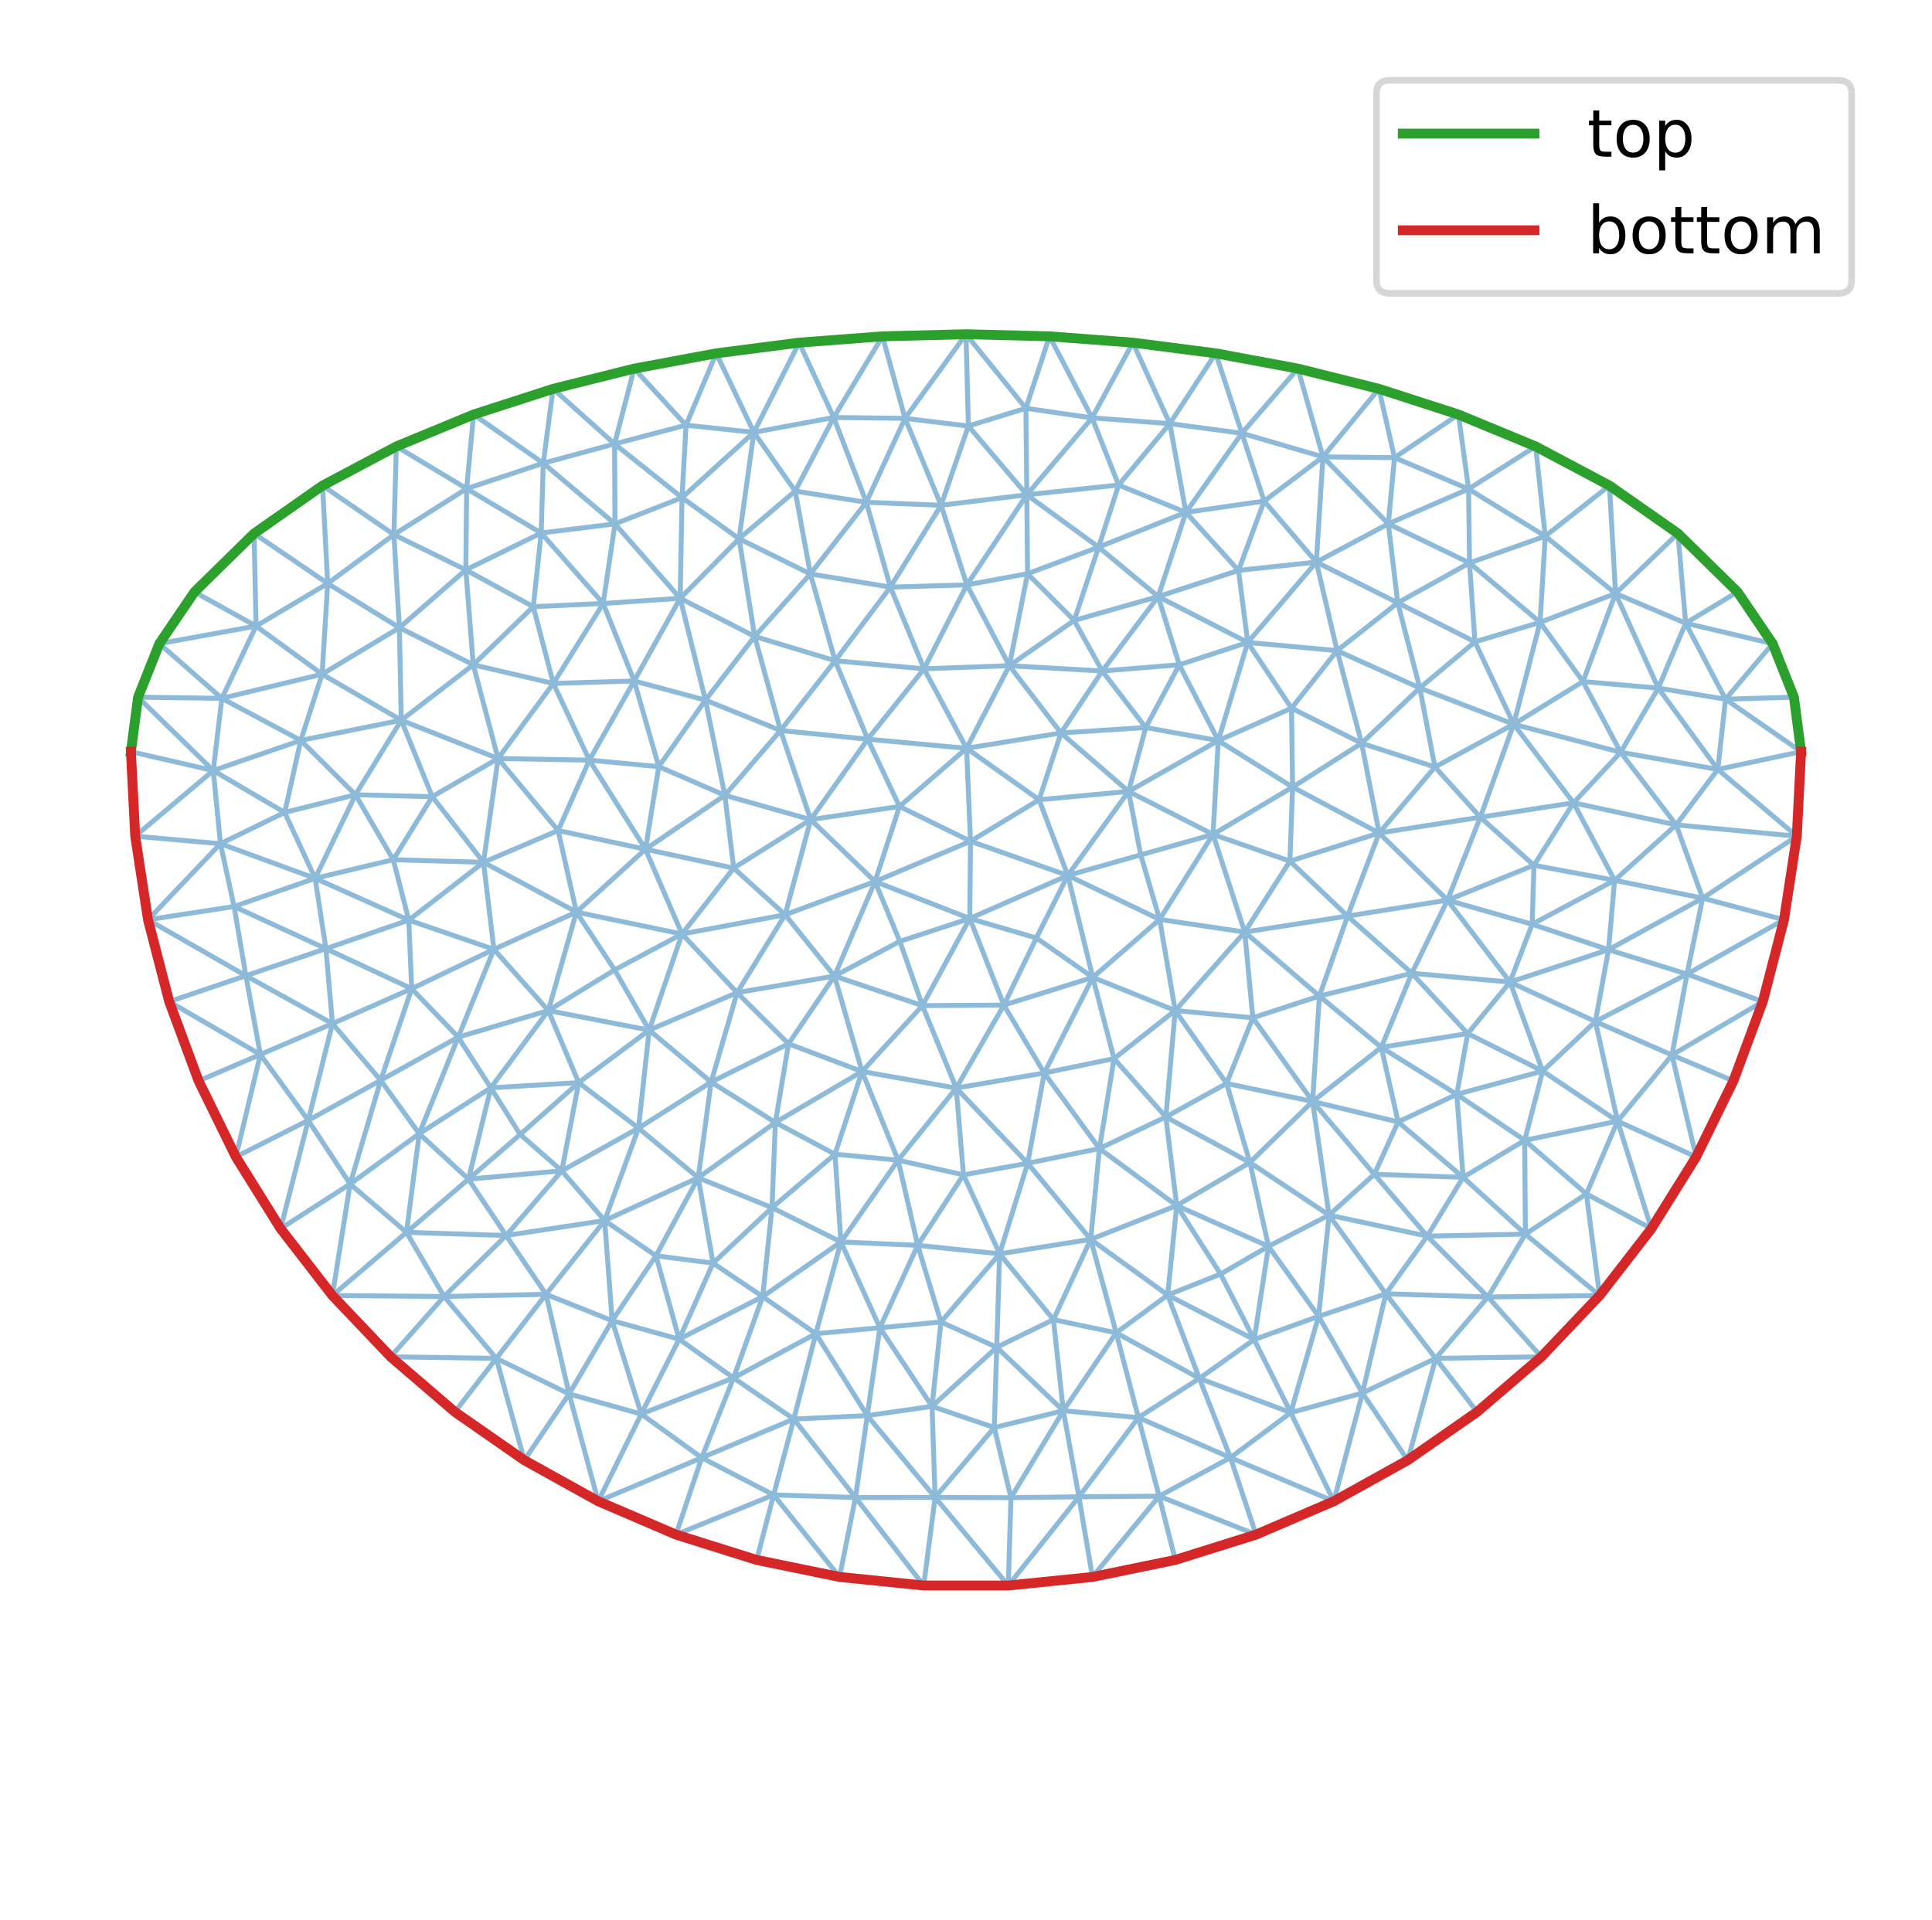 <?xml version="1.0" encoding="utf-8" standalone="no"?>
<!DOCTYPE svg PUBLIC "-//W3C//DTD SVG 1.1//EN"
  "http://www.w3.org/Graphics/SVG/1.1/DTD/svg11.dtd">
<!-- Created with matplotlib (https://matplotlib.org/) -->
<svg height="291.6pt" version="1.1" viewBox="0 0 293.4 291.6" width="293.4pt" xmlns="http://www.w3.org/2000/svg" xmlns:xlink="http://www.w3.org/1999/xlink">
 <defs>
  <style type="text/css">
*{stroke-linecap:butt;stroke-linejoin:round;}
  </style>
 </defs>
 <g id="figure_1">
  <g id="patch_1">
   <path d="M 0 291.6 
L 293.4 291.6 
L 293.4 0 
L 0 0 
z
" style="fill:#ffffff;"/>
  </g>
  <g id="axes_1">
   <g id="line2d_1">
    <path clip-path="url(#p57a46a4d1d)" d="M 20.967 105.9 
L 19.882 114.177 
M 20.533 127.011 
L 19.882 114.177 
M 25.698 152.141 
L 30.159 164.188 
M 22.478 139.705 
L 20.533 127.011 
M 22.478 139.705 
L 25.698 152.141 
M 32.386 117.045 
L 19.882 114.177 
M 32.386 117.045 
L 20.967 105.9 
M 32.386 117.045 
L 20.533 127.011 
M 35.818 175.723 
L 30.159 164.188 
M 42.613 186.625 
L 35.818 175.723 
M 24.203 97.765 
L 20.967 105.9 
M 33.692 106.076 
L 20.967 105.9 
M 33.692 106.076 
L 32.386 117.045 
M 33.692 106.076 
L 24.203 97.765 
M 33.48 128.155 
L 20.533 127.011 
M 33.48 128.155 
L 22.478 139.705 
M 33.48 128.155 
L 32.386 117.045 
M 43.231 123.411 
L 32.386 117.045 
M 43.231 123.411 
L 33.48 128.155 
M 35.55 137.697 
L 22.478 139.705 
M 35.55 137.697 
L 33.48 128.155 
M 39.539 160.176 
L 30.159 164.188 
M 39.539 160.176 
L 25.698 152.141 
M 39.539 160.176 
L 35.818 175.723 
M 37.342 148.209 
L 25.698 152.141 
M 37.342 148.209 
L 22.478 139.705 
M 37.342 148.209 
L 35.55 137.697 
M 37.342 148.209 
L 39.539 160.176 
M 45.677 112.463 
L 32.386 117.045 
M 45.677 112.463 
L 33.692 106.076 
M 45.677 112.463 
L 43.231 123.411 
M 46.811 170.18 
L 35.818 175.723 
M 46.811 170.18 
L 42.613 186.625 
M 46.811 170.18 
L 39.539 160.176 
M 53.169 179.844 
L 42.613 186.625 
M 53.169 179.844 
L 46.811 170.18 
M 59.326 206.093 
L 69.074 214.462 
M 50.476 196.782 
L 42.613 186.625 
M 50.476 196.782 
L 53.169 179.844 
M 50.476 196.782 
L 59.326 206.093 
M 79.619 221.801 
L 69.074 214.462 
M 29.535 89.911 
L 24.203 97.765 
M 38.888 95.099 
L 24.203 97.765 
M 38.888 95.099 
L 33.692 106.076 
M 38.888 95.099 
L 29.535 89.911 
M 48.918 102.406 
L 33.692 106.076 
M 48.918 102.406 
L 45.677 112.463 
M 48.918 102.406 
L 38.888 95.099 
M 53.986 120.72 
L 43.231 123.411 
M 53.986 120.72 
L 45.677 112.463 
M 47.861 133.414 
L 33.48 128.155 
M 47.861 133.414 
L 43.231 123.411 
M 47.861 133.414 
L 35.55 137.697 
M 47.861 133.414 
L 53.986 120.72 
M 49.494 144.103 
L 35.55 137.697 
M 49.494 144.103 
L 37.342 148.209 
M 49.494 144.103 
L 47.861 133.414 
M 50.486 155.485 
L 39.539 160.176 
M 50.486 155.485 
L 37.342 148.209 
M 50.486 155.485 
L 46.811 170.18 
M 50.486 155.485 
L 49.494 144.103 
M 60.938 109.397 
L 45.677 112.463 
M 60.938 109.397 
L 48.918 102.406 
M 60.938 109.397 
L 53.986 120.72 
M 63.665 172.204 
L 53.169 179.844 
M 57.816 164.09 
L 46.811 170.18 
M 57.816 164.09 
L 53.169 179.844 
M 57.816 164.09 
L 50.486 155.485 
M 57.816 164.09 
L 63.665 172.204 
M 61.733 187.188 
L 53.169 179.844 
M 61.733 187.188 
L 50.476 196.782 
M 61.733 187.188 
L 63.665 172.204 
M 75.369 206.332 
L 69.074 214.462 
M 75.369 206.332 
L 59.326 206.093 
M 75.369 206.332 
L 79.619 221.801 
M 67.439 196.931 
L 59.326 206.093 
M 67.439 196.931 
L 50.476 196.782 
M 67.439 196.931 
L 61.733 187.188 
M 67.439 196.931 
L 75.369 206.332 
M 71.143 179.108 
L 63.665 172.204 
M 71.143 179.108 
L 61.733 187.188 
M 86.429 211.732 
L 79.619 221.801 
M 86.429 211.732 
L 75.369 206.332 
M 102.655 233.1 
L 114.912 236.947 
M 90.85 228.035 
L 79.619 221.801 
M 90.85 228.035 
L 86.429 211.732 
M 90.85 228.035 
L 102.655 233.1 
M 38.587 81.031 
L 29.535 89.911 
M 38.587 81.031 
L 38.888 95.099 
M 49.764 88.628 
L 38.888 95.099 
M 49.764 88.628 
L 48.918 102.406 
M 49.764 88.628 
L 38.587 81.031 
M 60.651 95.344 
L 48.918 102.406 
M 60.651 95.344 
L 60.938 109.397 
M 60.651 95.344 
L 49.764 88.628 
M 71.871 100.975 
L 60.938 109.397 
M 71.871 100.975 
L 60.651 95.344 
M 127.497 239.533 
L 114.912 236.947 
M 65.645 121.009 
L 53.986 120.72 
M 65.645 121.009 
L 60.938 109.397 
M 59.724 130.584 
L 53.986 120.72 
M 59.724 130.584 
L 47.861 133.414 
M 59.724 130.584 
L 65.645 121.009 
M 62.079 139.762 
L 47.861 133.414 
M 62.079 139.762 
L 49.494 144.103 
M 62.079 139.762 
L 59.724 130.584 
M 62.519 150.177 
L 49.494 144.103 
M 62.519 150.177 
L 50.486 155.485 
M 62.519 150.177 
L 57.816 164.09 
M 62.519 150.177 
L 62.079 139.762 
M 75.639 115.212 
L 60.938 109.397 
M 75.639 115.212 
L 71.871 100.975 
M 75.639 115.212 
L 65.645 121.009 
M 78.996 172.324 
L 71.143 179.108 
M 74.542 165.234 
L 63.665 172.204 
M 74.542 165.234 
L 71.143 179.108 
M 74.542 165.234 
L 78.996 172.324 
M 69.585 157.536 
L 63.665 172.204 
M 69.585 157.536 
L 57.816 164.09 
M 69.585 157.536 
L 62.519 150.177 
M 69.585 157.536 
L 74.542 165.234 
M 76.86 187.667 
L 61.733 187.188 
M 76.86 187.667 
L 67.439 196.931 
M 76.86 187.667 
L 71.143 179.108 
M 82.92 196.599 
L 75.369 206.332 
M 82.92 196.599 
L 67.439 196.931 
M 82.92 196.599 
L 86.429 211.732 
M 82.92 196.599 
L 76.86 187.667 
M 85.316 177.846 
L 71.143 179.108 
M 85.316 177.846 
L 78.996 172.324 
M 85.316 177.846 
L 76.86 187.667 
M 117.484 227.069 
L 114.912 236.947 
M 117.484 227.069 
L 102.655 233.1 
M 117.484 227.069 
L 127.497 239.533 
M 92.965 200.603 
L 86.429 211.732 
M 92.965 200.603 
L 82.92 196.599 
M 97.381 214.784 
L 86.429 211.732 
M 97.381 214.784 
L 90.85 228.035 
M 97.381 214.784 
L 92.965 200.603 
M 106.567 221.421 
L 102.655 233.1 
M 106.567 221.421 
L 90.85 228.035 
M 106.567 221.421 
L 117.484 227.069 
M 106.567 221.421 
L 97.381 214.784 
M 48.983 73.759 
L 38.587 81.031 
M 48.983 73.759 
L 49.764 88.628 
M 59.819 81.209 
L 49.764 88.628 
M 59.819 81.209 
L 60.651 95.344 
M 59.819 81.209 
L 48.983 73.759 
M 70.741 86.561 
L 60.651 95.344 
M 70.741 86.561 
L 71.871 100.975 
M 70.741 86.561 
L 59.819 81.209 
M 80.986 92.155 
L 71.871 100.975 
M 80.986 92.155 
L 70.741 86.561 
M 84.034 103.812 
L 71.871 100.975 
M 84.034 103.812 
L 75.639 115.212 
M 84.034 103.812 
L 80.986 92.155 
M 129.916 227.467 
L 127.497 239.533 
M 129.916 227.467 
L 117.484 227.069 
M 140.277 240.832 
L 127.497 239.533 
M 140.277 240.832 
L 129.916 227.467 
M 73.428 130.978 
L 65.645 121.009 
M 73.428 130.978 
L 59.724 130.584 
M 73.428 130.978 
L 62.079 139.762 
M 73.428 130.978 
L 75.639 115.212 
M 75.006 144.199 
L 62.079 139.762 
M 75.006 144.199 
L 62.519 150.177 
M 75.006 144.199 
L 69.585 157.536 
M 75.006 144.199 
L 73.428 130.978 
M 84.759 126.152 
L 75.639 115.212 
M 84.759 126.152 
L 73.428 130.978 
M 89.506 115.461 
L 75.639 115.212 
M 89.506 115.461 
L 84.034 103.812 
M 89.506 115.461 
L 84.759 126.152 
M 87.884 164.447 
L 78.996 172.324 
M 87.884 164.447 
L 74.542 165.234 
M 87.884 164.447 
L 85.316 177.846 
M 83.271 153.501 
L 74.542 165.234 
M 83.271 153.501 
L 69.585 157.536 
M 83.271 153.501 
L 75.006 144.199 
M 83.271 153.501 
L 87.884 164.447 
M 99.612 190.743 
L 92.965 200.603 
M 91.826 185.396 
L 76.86 187.667 
M 91.826 185.396 
L 82.92 196.599 
M 91.826 185.396 
L 85.316 177.846 
M 91.826 185.396 
L 92.965 200.603 
M 91.826 185.396 
L 99.612 190.743 
M 96.967 171.356 
L 85.316 177.846 
M 96.967 171.356 
L 87.884 164.447 
M 96.967 171.356 
L 91.826 185.396 
M 120.549 215.548 
L 117.484 227.069 
M 120.549 215.548 
L 106.567 221.421 
M 120.549 215.548 
L 129.916 227.467 
M 103.138 203.412 
L 92.965 200.603 
M 103.138 203.412 
L 97.381 214.784 
M 103.138 203.412 
L 99.612 190.743 
M 111.396 209.303 
L 97.381 214.784 
M 111.396 209.303 
L 106.567 221.421 
M 111.396 209.303 
L 120.549 215.548 
M 111.396 209.303 
L 103.138 203.412 
M 108.281 191.864 
L 99.612 190.743 
M 108.281 191.864 
L 103.138 203.412 
M 60.191 67.811 
L 48.983 73.759 
M 60.191 67.811 
L 59.819 81.209 
M 70.862 74.222 
L 59.819 81.209 
M 70.862 74.222 
L 70.741 86.561 
M 70.862 74.222 
L 60.191 67.811 
M 82.185 80.961 
L 70.741 86.561 
M 82.185 80.961 
L 80.986 92.155 
M 82.185 80.961 
L 70.862 74.222 
M 91.6 91.665 
L 80.986 92.155 
M 91.6 91.665 
L 84.034 103.812 
M 91.6 91.665 
L 82.185 80.961 
M 96.307 103.434 
L 84.034 103.812 
M 96.307 103.434 
L 89.506 115.461 
M 96.307 103.434 
L 91.6 91.665 
M 131.71 215.026 
L 129.916 227.467 
M 131.71 215.026 
L 120.549 215.548 
M 142.007 227.448 
L 129.916 227.467 
M 142.007 227.448 
L 140.277 240.832 
M 142.007 227.448 
L 131.71 215.026 
M 153.123 240.832 
L 140.277 240.832 
M 153.123 240.832 
L 142.007 227.448 
M 87.537 138.537 
L 73.428 130.978 
M 87.537 138.537 
L 75.006 144.199 
M 87.537 138.537 
L 84.759 126.152 
M 87.537 138.537 
L 83.271 153.501 
M 93.343 147.322 
L 83.271 153.501 
M 93.343 147.322 
L 87.537 138.537 
M 98.023 128.994 
L 84.759 126.152 
M 98.023 128.994 
L 89.506 115.461 
M 98.023 128.994 
L 87.537 138.537 
M 100.046 116.446 
L 89.506 115.461 
M 100.046 116.446 
L 96.307 103.434 
M 100.046 116.446 
L 98.023 128.994 
M 98.585 156.467 
L 87.884 164.447 
M 98.585 156.467 
L 83.271 153.501 
M 98.585 156.467 
L 96.967 171.356 
M 98.585 156.467 
L 93.343 147.322 
M 106.031 178.896 
L 99.612 190.743 
M 106.031 178.896 
L 91.826 185.396 
M 106.031 178.896 
L 96.967 171.356 
M 106.031 178.896 
L 108.281 191.864 
M 107.993 164.36 
L 96.967 171.356 
M 107.993 164.36 
L 98.585 156.467 
M 107.993 164.36 
L 106.031 178.896 
M 123.898 202.583 
L 120.549 215.548 
M 123.898 202.583 
L 111.396 209.303 
M 123.898 202.583 
L 131.71 215.026 
M 115.825 196.952 
L 103.138 203.412 
M 115.825 196.952 
L 111.396 209.303 
M 115.825 196.952 
L 108.281 191.864 
M 115.825 196.952 
L 123.898 202.583 
M 117.236 183.441 
L 108.281 191.864 
M 117.236 183.441 
L 106.031 178.896 
M 117.236 183.441 
L 115.825 196.952 
M 71.918 62.965 
L 60.191 67.811 
M 71.918 62.965 
L 70.862 74.222 
M 82.503 70.358 
L 70.862 74.222 
M 82.503 70.358 
L 82.185 80.961 
M 82.503 70.358 
L 71.918 62.965 
M 93.392 79.576 
L 82.185 80.961 
M 93.392 79.576 
L 91.6 91.665 
M 93.392 79.576 
L 82.503 70.358 
M 103.295 90.881 
L 91.6 91.665 
M 103.295 90.881 
L 96.307 103.434 
M 103.295 90.881 
L 93.392 79.576 
M 107.131 106.343 
L 96.307 103.434 
M 107.131 106.343 
L 100.046 116.446 
M 107.131 106.343 
L 103.295 90.881 
M 165.903 239.533 
L 153.123 240.832 
M 133.622 201.678 
L 131.71 215.026 
M 133.622 201.678 
L 123.898 202.583 
M 141.545 213.62 
L 131.71 215.026 
M 141.545 213.62 
L 142.007 227.448 
M 141.545 213.62 
L 133.622 201.678 
M 150.996 216.836 
L 142.007 227.448 
M 150.996 216.836 
L 141.545 213.62 
M 153.525 227.491 
L 142.007 227.448 
M 153.525 227.491 
L 153.123 240.832 
M 153.525 227.491 
L 150.996 216.836 
M 163.846 227.359 
L 153.123 240.832 
M 163.846 227.359 
L 165.903 239.533 
M 163.846 227.359 
L 153.525 227.491 
M 103.57 141.873 
L 87.537 138.537 
M 103.57 141.873 
L 93.343 147.322 
M 103.57 141.873 
L 98.023 128.994 
M 103.57 141.873 
L 98.585 156.467 
M 111.423 131.861 
L 98.023 128.994 
M 111.423 131.861 
L 103.57 141.873 
M 110.079 120.803 
L 98.023 128.994 
M 110.079 120.803 
L 100.046 116.446 
M 110.079 120.803 
L 107.131 106.343 
M 110.079 120.803 
L 111.423 131.861 
M 111.938 150.778 
L 98.585 156.467 
M 111.938 150.778 
L 107.993 164.36 
M 111.938 150.778 
L 103.57 141.873 
M 117.751 170.498 
L 106.031 178.896 
M 117.751 170.498 
L 107.993 164.36 
M 117.751 170.498 
L 117.236 183.441 
M 119.747 158.548 
L 107.993 164.36 
M 119.747 158.548 
L 111.938 150.778 
M 119.747 158.548 
L 117.751 170.498 
M 127.705 188.647 
L 123.898 202.583 
M 127.705 188.647 
L 115.825 196.952 
M 127.705 188.647 
L 117.236 183.441 
M 127.705 188.647 
L 133.622 201.678 
M 126.805 175.315 
L 117.236 183.441 
M 126.805 175.315 
L 117.751 170.498 
M 126.805 175.315 
L 127.705 188.647 
M 178.488 236.947 
L 165.903 239.533 
M 83.992 59.062 
L 71.918 62.965 
M 83.992 59.062 
L 82.503 70.358 
M 93.332 67.429 
L 82.503 70.358 
M 93.332 67.429 
L 93.392 79.576 
M 93.332 67.429 
L 83.992 59.062 
M 103.575 75.591 
L 93.392 79.576 
M 103.575 75.591 
L 103.295 90.881 
M 103.575 75.591 
L 93.332 67.429 
M 112.238 81.832 
L 103.295 90.881 
M 112.238 81.832 
L 103.575 75.591 
M 114.608 96.668 
L 103.295 90.881 
M 114.608 96.668 
L 107.131 106.343 
M 114.608 96.668 
L 112.238 81.832 
M 118.534 110.955 
L 107.131 106.343 
M 118.534 110.955 
L 110.079 120.803 
M 118.534 110.955 
L 114.608 96.668 
M 176.026 227.262 
L 165.903 239.533 
M 176.026 227.262 
L 163.846 227.359 
M 176.026 227.262 
L 178.488 236.947 
M 142.894 200.804 
L 133.622 201.678 
M 142.894 200.804 
L 141.545 213.62 
M 139.365 189.158 
L 133.622 201.678 
M 139.365 189.158 
L 127.705 188.647 
M 139.365 189.158 
L 142.894 200.804 
M 151.366 204.645 
L 141.545 213.62 
M 151.366 204.645 
L 150.996 216.836 
M 151.366 204.645 
L 142.894 200.804 
M 161.48 214.285 
L 150.996 216.836 
M 161.48 214.285 
L 153.525 227.491 
M 161.48 214.285 
L 163.846 227.359 
M 161.48 214.285 
L 151.366 204.645 
M 172.877 215.327 
L 163.846 227.359 
M 172.877 215.327 
L 176.026 227.262 
M 172.877 215.327 
L 161.48 214.285 
M 119.235 138.944 
L 103.57 141.873 
M 119.235 138.944 
L 111.423 131.861 
M 119.235 138.944 
L 111.938 150.778 
M 123.117 124.496 
L 111.423 131.861 
M 123.117 124.496 
L 110.079 120.803 
M 123.117 124.496 
L 118.534 110.955 
M 123.117 124.496 
L 119.235 138.944 
M 126.729 148.259 
L 111.938 150.778 
M 126.729 148.259 
L 119.747 158.548 
M 126.729 148.259 
L 119.235 138.944 
M 130.912 162.757 
L 117.751 170.498 
M 130.912 162.757 
L 119.747 158.548 
M 130.912 162.757 
L 126.805 175.315 
M 130.912 162.757 
L 126.729 148.259 
M 146.308 178.455 
L 139.365 189.158 
M 136.391 176.224 
L 127.705 188.647 
M 136.391 176.224 
L 126.805 175.315 
M 136.391 176.224 
L 139.365 189.158 
M 136.391 176.224 
L 130.912 162.757 
M 136.391 176.224 
L 146.308 178.455 
M 190.745 233.1 
L 178.488 236.947 
M 190.745 233.1 
L 176.026 227.262 
M 96.303 55.99 
L 83.992 59.062 
M 96.303 55.99 
L 93.332 67.429 
M 104.182 64.58 
L 93.332 67.429 
M 104.182 64.58 
L 103.575 75.591 
M 104.182 64.58 
L 96.303 55.99 
M 114.487 65.671 
L 103.575 75.591 
M 114.487 65.671 
L 112.238 81.832 
M 114.487 65.671 
L 104.182 64.58 
M 120.76 74.594 
L 112.238 81.832 
M 120.76 74.594 
L 114.487 65.671 
M 123.065 87.174 
L 112.238 81.832 
M 123.065 87.174 
L 114.608 96.668 
M 123.065 87.174 
L 120.76 74.594 
M 126.824 100.364 
L 114.608 96.668 
M 126.824 100.364 
L 118.534 110.955 
M 126.824 100.364 
L 123.065 87.174 
M 131.778 112.28 
L 118.534 110.955 
M 131.778 112.28 
L 123.117 124.496 
M 131.778 112.28 
L 126.824 100.364 
M 186.858 221.408 
L 176.026 227.262 
M 186.858 221.408 
L 172.877 215.327 
M 186.858 221.408 
L 190.745 233.1 
M 151.808 190.449 
L 142.894 200.804 
M 151.808 190.449 
L 139.365 189.158 
M 151.808 190.449 
L 151.366 204.645 
M 151.808 190.449 
L 146.308 178.455 
M 159.977 200.445 
L 151.366 204.645 
M 159.977 200.445 
L 161.48 214.285 
M 159.977 200.445 
L 151.808 190.449 
M 169.513 202.451 
L 161.48 214.285 
M 169.513 202.451 
L 172.877 215.327 
M 169.513 202.451 
L 159.977 200.445 
M 182.141 209.375 
L 172.877 215.327 
M 182.141 209.375 
L 186.858 221.408 
M 182.141 209.375 
L 169.513 202.451 
M 136.652 142.99 
L 126.729 148.259 
M 132.884 133.902 
L 119.235 138.944 
M 132.884 133.902 
L 123.117 124.496 
M 132.884 133.902 
L 126.729 148.259 
M 132.884 133.902 
L 136.652 142.99 
M 136.599 122.5 
L 123.117 124.496 
M 136.599 122.5 
L 131.778 112.28 
M 136.599 122.5 
L 132.884 133.902 
M 140.082 152.747 
L 126.729 148.259 
M 140.082 152.747 
L 130.912 162.757 
M 140.082 152.747 
L 136.652 142.99 
M 156.067 176.697 
L 146.308 178.455 
M 156.067 176.697 
L 151.808 190.449 
M 145.214 165.271 
L 130.912 162.757 
M 145.214 165.271 
L 146.308 178.455 
M 145.214 165.271 
L 136.391 176.224 
M 145.214 165.271 
L 140.082 152.747 
M 145.214 165.271 
L 156.067 176.697 
M 202.55 228.035 
L 190.745 233.1 
M 202.55 228.035 
L 186.858 221.408 
M 108.778 53.669 
L 96.303 55.99 
M 108.778 53.669 
L 104.182 64.58 
M 108.778 53.669 
L 114.487 65.671 
M 121.363 52.046 
L 114.487 65.671 
M 121.363 52.046 
L 108.778 53.669 
M 126.611 63.42 
L 114.487 65.671 
M 126.611 63.42 
L 120.76 74.594 
M 126.611 63.42 
L 121.363 52.046 
M 131.559 76.296 
L 120.76 74.594 
M 131.559 76.296 
L 123.065 87.174 
M 131.559 76.296 
L 126.611 63.42 
M 135.219 89.178 
L 123.065 87.174 
M 135.219 89.178 
L 126.824 100.364 
M 135.219 89.178 
L 131.559 76.296 
M 140.329 101.591 
L 126.824 100.364 
M 140.329 101.591 
L 131.778 112.28 
M 140.329 101.591 
L 135.219 89.178 
M 146.782 113.66 
L 131.778 112.28 
M 146.782 113.66 
L 136.599 122.5 
M 146.782 113.66 
L 140.329 101.591 
M 196.018 214.573 
L 186.858 221.408 
M 196.018 214.573 
L 182.141 209.375 
M 196.018 214.573 
L 202.55 228.035 
M 190.465 203.47 
L 182.141 209.375 
M 190.465 203.47 
L 196.018 214.573 
M 165.636 188.255 
L 151.808 190.449 
M 165.636 188.255 
L 159.977 200.445 
M 165.636 188.255 
L 169.513 202.451 
M 165.636 188.255 
L 156.067 176.697 
M 177.329 196.715 
L 169.513 202.451 
M 177.329 196.715 
L 182.141 209.375 
M 177.329 196.715 
L 190.465 203.47 
M 177.329 196.715 
L 165.636 188.255 
M 185.359 193.523 
L 190.465 203.47 
M 185.359 193.523 
L 177.329 196.715 
M 147.275 139.514 
L 136.652 142.99 
M 147.275 139.514 
L 132.884 133.902 
M 147.275 139.514 
L 140.082 152.747 
M 147.385 127.786 
L 132.884 133.902 
M 147.385 127.786 
L 136.599 122.5 
M 147.385 127.786 
L 146.782 113.66 
M 147.385 127.786 
L 147.275 139.514 
M 157.388 142.472 
L 147.275 139.514 
M 152.451 152.675 
L 140.082 152.747 
M 152.451 152.675 
L 145.214 165.271 
M 152.451 152.675 
L 147.275 139.514 
M 152.451 152.675 
L 157.388 142.472 
M 166.962 174.461 
L 156.067 176.697 
M 166.962 174.461 
L 165.636 188.255 
M 158.582 162.986 
L 156.067 176.697 
M 158.582 162.986 
L 145.214 165.271 
M 158.582 162.986 
L 152.451 152.675 
M 158.582 162.986 
L 166.962 174.461 
M 213.781 221.801 
L 202.55 228.035 
M 206.906 211.592 
L 202.55 228.035 
M 206.906 211.592 
L 196.018 214.573 
M 206.906 211.592 
L 213.781 221.801 
M 134.015 51.086 
L 121.363 52.046 
M 134.015 51.086 
L 126.611 63.42 
M 137.44 63.543 
L 126.611 63.42 
M 137.44 63.543 
L 131.559 76.296 
M 137.44 63.543 
L 134.015 51.086 
M 142.916 76.746 
L 131.559 76.296 
M 142.916 76.746 
L 135.219 89.178 
M 142.916 76.746 
L 137.44 63.543 
M 146.836 88.84 
L 135.219 89.178 
M 146.836 88.84 
L 140.329 101.591 
M 146.836 88.84 
L 142.916 76.746 
M 153.28 101.113 
L 140.329 101.591 
M 153.28 101.113 
L 146.782 113.66 
M 153.28 101.113 
L 146.836 88.84 
M 161.123 111.333 
L 146.782 113.66 
M 161.123 111.333 
L 153.28 101.113 
M 157.799 121.479 
L 146.782 113.66 
M 157.799 121.479 
L 147.385 127.786 
M 157.799 121.479 
L 161.123 111.333 
M 200.245 199.95 
L 196.018 214.573 
M 200.245 199.95 
L 190.465 203.47 
M 200.245 199.95 
L 206.906 211.592 
M 192.638 189.309 
L 190.465 203.47 
M 192.638 189.309 
L 185.359 193.523 
M 192.638 189.309 
L 200.245 199.95 
M 178.697 183.122 
L 165.636 188.255 
M 178.697 183.122 
L 177.329 196.715 
M 178.697 183.122 
L 185.359 193.523 
M 178.697 183.122 
L 166.962 174.461 
M 178.697 183.122 
L 192.638 189.309 
M 162.159 132.981 
L 147.275 139.514 
M 162.159 132.981 
L 147.385 127.786 
M 162.159 132.981 
L 157.388 142.472 
M 162.159 132.981 
L 157.799 121.479 
M 165.954 148.46 
L 157.388 142.472 
M 165.954 148.46 
L 152.451 152.675 
M 165.954 148.46 
L 158.582 162.986 
M 165.954 148.46 
L 162.159 132.981 
M 177.05 169.659 
L 166.962 174.461 
M 177.05 169.659 
L 178.697 183.122 
M 169.181 160.803 
L 166.962 174.461 
M 169.181 160.803 
L 158.582 162.986 
M 169.181 160.803 
L 165.954 148.46 
M 169.181 160.803 
L 177.05 169.659 
M 224.326 214.462 
L 213.781 221.801 
M 210.462 196.519 
L 206.906 211.592 
M 210.462 196.519 
L 200.245 199.95 
M 218.026 206.332 
L 213.781 221.801 
M 218.026 206.332 
L 206.906 211.592 
M 218.026 206.332 
L 224.326 214.462 
M 218.026 206.332 
L 210.462 196.519 
M 147.064 64.714 
L 137.44 63.543 
M 147.064 64.714 
L 142.916 76.746 
M 146.7 50.768 
L 134.015 51.086 
M 146.7 50.768 
L 137.44 63.543 
M 146.7 50.768 
L 147.064 64.714 
M 156.046 87.148 
L 146.836 88.84 
M 156.046 87.148 
L 153.28 101.113 
M 155.936 75.157 
L 142.916 76.746 
M 155.936 75.157 
L 146.836 88.84 
M 155.936 75.157 
L 147.064 64.714 
M 155.936 75.157 
L 156.046 87.148 
M 163.13 94.241 
L 153.28 101.113 
M 163.13 94.241 
L 156.046 87.148 
M 167.391 101.923 
L 153.28 101.113 
M 167.391 101.923 
L 161.123 111.333 
M 167.391 101.923 
L 163.13 94.241 
M 173.995 110.51 
L 161.123 111.333 
M 173.995 110.51 
L 167.391 101.923 
M 173.234 129.856 
L 162.159 132.981 
M 171.387 120.216 
L 161.123 111.333 
M 171.387 120.216 
L 157.799 121.479 
M 171.387 120.216 
L 162.159 132.981 
M 171.387 120.216 
L 173.995 110.51 
M 171.387 120.216 
L 173.234 129.856 
M 201.833 184.568 
L 200.245 199.95 
M 201.833 184.568 
L 192.638 189.309 
M 201.833 184.568 
L 210.462 196.519 
M 189.811 176.581 
L 192.638 189.309 
M 189.811 176.581 
L 178.697 183.122 
M 189.811 176.581 
L 177.05 169.659 
M 189.811 176.581 
L 201.833 184.568 
M 186.276 164.575 
L 177.05 169.659 
M 186.276 164.575 
L 189.811 176.581 
M 176.109 139.655 
L 162.159 132.981 
M 176.109 139.655 
L 165.954 148.46 
M 176.109 139.655 
L 173.234 129.856 
M 178.47 153.493 
L 165.954 148.46 
M 178.47 153.493 
L 177.05 169.659 
M 178.47 153.493 
L 169.181 160.803 
M 178.47 153.493 
L 186.276 164.575 
M 178.47 153.493 
L 176.109 139.655 
M 234.074 206.093 
L 224.326 214.462 
M 234.074 206.093 
L 218.026 206.332 
M 208.708 178.369 
L 201.833 184.568 
M 216.746 187.762 
L 210.462 196.519 
M 216.746 187.762 
L 201.833 184.568 
M 216.746 187.762 
L 208.708 178.369 
M 225.96 197.005 
L 210.462 196.519 
M 225.96 197.005 
L 218.026 206.332 
M 225.96 197.005 
L 234.074 206.093 
M 225.96 197.005 
L 216.746 187.762 
M 155.794 62.015 
L 147.064 64.714 
M 155.794 62.015 
L 146.7 50.768 
M 155.794 62.015 
L 155.936 75.157 
M 159.385 51.086 
L 146.7 50.768 
M 159.385 51.086 
L 155.794 62.015 
M 165.847 63.472 
L 155.936 75.157 
M 165.847 63.472 
L 155.794 62.015 
M 165.847 63.472 
L 159.385 51.086 
M 166.838 83.108 
L 156.046 87.148 
M 166.838 83.108 
L 155.936 75.157 
M 166.838 83.108 
L 163.13 94.241 
M 169.878 73.675 
L 155.936 75.157 
M 169.878 73.675 
L 165.847 63.472 
M 169.878 73.675 
L 166.838 83.108 
M 179.088 100.98 
L 167.391 101.923 
M 179.088 100.98 
L 173.995 110.51 
M 175.886 90.618 
L 163.13 94.241 
M 175.886 90.618 
L 167.391 101.923 
M 175.886 90.618 
L 166.838 83.108 
M 175.886 90.618 
L 179.088 100.98 
M 185.011 112.495 
L 173.995 110.51 
M 185.011 112.495 
L 171.387 120.216 
M 185.011 112.495 
L 179.088 100.98 
M 184.211 126.74 
L 173.234 129.856 
M 184.211 126.74 
L 171.387 120.216 
M 184.211 126.74 
L 176.109 139.655 
M 184.211 126.74 
L 185.011 112.495 
M 190.257 154.597 
L 186.276 164.575 
M 190.257 154.597 
L 178.47 153.493 
M 199.336 167.305 
L 201.833 184.568 
M 199.336 167.305 
L 189.811 176.581 
M 199.336 167.305 
L 186.276 164.575 
M 199.336 167.305 
L 208.708 178.369 
M 199.336 167.305 
L 190.257 154.597 
M 189.029 141.576 
L 176.109 139.655 
M 189.029 141.576 
L 178.47 153.493 
M 189.029 141.576 
L 184.211 126.74 
M 189.029 141.576 
L 190.257 154.597 
M 242.924 196.782 
L 234.074 206.093 
M 242.924 196.782 
L 225.96 197.005 
M 212.323 170.415 
L 208.708 178.369 
M 212.323 170.415 
L 199.336 167.305 
M 222.198 178.829 
L 208.708 178.369 
M 222.198 178.829 
L 216.746 187.762 
M 222.198 178.829 
L 212.323 170.415 
M 231.649 187.455 
L 216.746 187.762 
M 231.649 187.455 
L 225.96 197.005 
M 231.649 187.455 
L 242.924 196.782 
M 231.649 187.455 
L 222.198 178.829 
M 172.037 52.046 
L 159.385 51.086 
M 172.037 52.046 
L 165.847 63.472 
M 177.652 64.347 
L 165.847 63.472 
M 177.652 64.347 
L 169.878 73.675 
M 177.652 64.347 
L 172.037 52.046 
M 180.094 77.827 
L 166.838 83.108 
M 180.094 77.827 
L 169.878 73.675 
M 180.094 77.827 
L 175.886 90.618 
M 180.094 77.827 
L 177.652 64.347 
M 188.085 86.648 
L 175.886 90.618 
M 188.085 86.648 
L 180.094 77.827 
M 189.484 97.579 
L 179.088 100.98 
M 189.484 97.579 
L 175.886 90.618 
M 189.484 97.579 
L 185.011 112.495 
M 189.484 97.579 
L 188.085 86.648 
M 196.134 107.572 
L 185.011 112.495 
M 196.134 107.572 
L 189.484 97.579 
M 196.296 119.56 
L 185.011 112.495 
M 196.296 119.56 
L 184.211 126.74 
M 196.296 119.56 
L 196.134 107.572 
M 195.89 130.802 
L 184.211 126.74 
M 195.89 130.802 
L 189.029 141.576 
M 195.89 130.802 
L 196.296 119.56 
M 200.365 151.297 
L 190.257 154.597 
M 200.365 151.297 
L 199.336 167.305 
M 200.365 151.297 
L 189.029 141.576 
M 209.769 159.083 
L 199.336 167.305 
M 209.769 159.083 
L 212.323 170.415 
M 209.769 159.083 
L 200.365 151.297 
M 204.647 139.147 
L 189.029 141.576 
M 204.647 139.147 
L 195.89 130.802 
M 204.647 139.147 
L 200.365 151.297 
M 250.787 186.625 
L 242.924 196.782 
M 240.917 181.35 
L 242.924 196.782 
M 240.917 181.35 
L 231.649 187.455 
M 240.917 181.35 
L 250.787 186.625 
M 221.229 166.229 
L 212.323 170.415 
M 221.229 166.229 
L 222.198 178.829 
M 221.229 166.229 
L 209.769 159.083 
M 231.548 173.213 
L 222.198 178.829 
M 231.548 173.213 
L 231.649 187.455 
M 231.548 173.213 
L 240.917 181.35 
M 231.548 173.213 
L 221.229 166.229 
M 184.622 53.669 
L 172.037 52.046 
M 184.622 53.669 
L 177.652 64.347 
M 191.976 76.113 
L 180.094 77.827 
M 191.976 76.113 
L 188.085 86.648 
M 188.596 65.806 
L 177.652 64.347 
M 188.596 65.806 
L 180.094 77.827 
M 188.596 65.806 
L 184.622 53.669 
M 188.596 65.806 
L 191.976 76.113 
M 199.903 85.379 
L 188.085 86.648 
M 199.903 85.379 
L 189.484 97.579 
M 199.903 85.379 
L 191.976 76.113 
M 206.777 112.895 
L 196.134 107.572 
M 206.777 112.895 
L 196.296 119.56 
M 203.054 98.829 
L 189.484 97.579 
M 203.054 98.829 
L 196.134 107.572 
M 203.054 98.829 
L 199.903 85.379 
M 203.054 98.829 
L 206.777 112.895 
M 209.443 126.53 
L 196.296 119.56 
M 209.443 126.53 
L 195.89 130.802 
M 209.443 126.53 
L 204.647 139.147 
M 209.443 126.53 
L 206.777 112.895 
M 214.406 147.831 
L 200.365 151.297 
M 214.406 147.831 
L 209.769 159.083 
M 214.406 147.831 
L 204.647 139.147 
M 222.892 156.997 
L 209.769 159.083 
M 222.892 156.997 
L 221.229 166.229 
M 222.892 156.997 
L 214.406 147.831 
M 219.816 136.729 
L 204.647 139.147 
M 219.816 136.729 
L 209.443 126.53 
M 219.816 136.729 
L 214.406 147.831 
M 257.582 175.723 
L 250.787 186.625 
M 245.651 170.297 
L 250.787 186.625 
M 245.651 170.297 
L 240.917 181.35 
M 245.651 170.297 
L 231.548 173.213 
M 245.651 170.297 
L 257.582 175.723 
M 234.275 162.692 
L 221.229 166.229 
M 234.275 162.692 
L 231.548 173.213 
M 234.275 162.692 
L 222.892 156.997 
M 234.275 162.692 
L 245.651 170.297 
M 197.097 55.99 
L 184.622 53.669 
M 197.097 55.99 
L 188.596 65.806 
M 200.906 69.395 
L 191.976 76.113 
M 200.906 69.395 
L 188.596 65.806 
M 200.906 69.395 
L 199.903 85.379 
M 200.906 69.395 
L 197.097 55.99 
M 212.266 91.565 
L 199.903 85.379 
M 212.266 91.565 
L 203.054 98.829 
M 210.833 79.568 
L 199.903 85.379 
M 210.833 79.568 
L 200.906 69.395 
M 210.833 79.568 
L 212.266 91.565 
M 217.918 116.509 
L 206.777 112.895 
M 217.918 116.509 
L 209.443 126.53 
M 215.61 104.5 
L 206.777 112.895 
M 215.61 104.5 
L 203.054 98.829 
M 215.61 104.5 
L 212.266 91.565 
M 215.61 104.5 
L 217.918 116.509 
M 224.807 124.135 
L 209.443 126.53 
M 224.807 124.135 
L 219.816 136.729 
M 224.807 124.135 
L 217.918 116.509 
M 263.241 164.188 
L 257.582 175.723 
M 229.316 149.171 
L 214.406 147.831 
M 229.316 149.171 
L 222.892 156.997 
M 229.316 149.171 
L 219.816 136.729 
M 229.316 149.171 
L 234.275 162.692 
M 232.679 140.389 
L 219.816 136.729 
M 232.679 140.389 
L 229.316 149.171 
M 232.95 131.434 
L 219.816 136.729 
M 232.95 131.434 
L 224.807 124.135 
M 232.95 131.434 
L 232.679 140.389 
M 253.911 160.252 
L 257.582 175.723 
M 253.911 160.252 
L 245.651 170.297 
M 253.911 160.252 
L 263.241 164.188 
M 242.28 155.167 
L 245.651 170.297 
M 242.28 155.167 
L 234.275 162.692 
M 242.28 155.167 
L 229.316 149.171 
M 242.28 155.167 
L 253.911 160.252 
M 209.408 59.062 
L 197.097 55.99 
M 209.408 59.062 
L 200.906 69.395 
M 211.773 69.511 
L 200.906 69.395 
M 211.773 69.511 
L 210.833 79.568 
M 211.773 69.511 
L 209.408 59.062 
M 223.987 97.495 
L 212.266 91.565 
M 223.987 97.495 
L 215.61 104.5 
M 223.167 85.504 
L 212.266 91.565 
M 223.167 85.504 
L 210.833 79.568 
M 223.167 85.504 
L 223.987 97.495 
M 223.024 74.279 
L 210.833 79.568 
M 223.024 74.279 
L 211.773 69.511 
M 223.024 74.279 
L 223.167 85.504 
M 229.871 110.005 
L 217.918 116.509 
M 229.871 110.005 
L 215.61 104.5 
M 229.871 110.005 
L 224.807 124.135 
M 229.871 110.005 
L 223.987 97.495 
M 238.962 121.942 
L 224.807 124.135 
M 238.962 121.942 
L 232.95 131.434 
M 238.962 121.942 
L 229.871 110.005 
M 267.702 152.141 
L 263.241 164.188 
M 267.702 152.141 
L 253.911 160.252 
M 244.275 144.258 
L 229.316 149.171 
M 244.275 144.258 
L 232.679 140.389 
M 244.275 144.258 
L 242.28 155.167 
M 245.198 133.711 
L 232.679 140.389 
M 245.198 133.711 
L 232.95 131.434 
M 245.198 133.711 
L 238.962 121.942 
M 245.198 133.711 
L 244.275 144.258 
M 256.196 147.958 
L 253.911 160.252 
M 256.196 147.958 
L 242.28 155.167 
M 256.196 147.958 
L 267.702 152.141 
M 256.196 147.958 
L 244.275 144.258 
M 221.482 62.965 
L 209.408 59.062 
M 221.482 62.965 
L 211.773 69.511 
M 221.482 62.965 
L 223.024 74.279 
M 233.209 67.811 
L 223.024 74.279 
M 233.209 67.811 
L 221.482 62.965 
M 233.882 94.531 
L 223.987 97.495 
M 233.882 94.531 
L 223.167 85.504 
M 233.882 94.531 
L 229.871 110.005 
M 234.663 81.441 
L 223.167 85.504 
M 234.663 81.441 
L 223.024 74.279 
M 234.663 81.441 
L 233.209 67.811 
M 234.663 81.441 
L 233.882 94.531 
M 240.4 103.526 
L 229.871 110.005 
M 240.4 103.526 
L 233.882 94.531 
M 246.117 114.268 
L 229.871 110.005 
M 246.117 114.268 
L 238.962 121.942 
M 246.117 114.268 
L 240.4 103.526 
M 254.549 125.294 
L 238.962 121.942 
M 254.549 125.294 
L 245.198 133.711 
M 254.549 125.294 
L 246.117 114.268 
M 270.922 139.705 
L 267.702 152.141 
M 270.922 139.705 
L 256.196 147.958 
M 258.567 136.424 
L 244.275 144.258 
M 258.567 136.424 
L 245.198 133.711 
M 258.567 136.424 
L 256.196 147.958 
M 258.567 136.424 
L 254.549 125.294 
M 258.567 136.424 
L 270.922 139.705 
M 244.417 73.759 
L 233.209 67.811 
M 244.417 73.759 
L 234.663 81.441 
M 245.343 90.15 
L 233.882 94.531 
M 245.343 90.15 
L 234.663 81.441 
M 245.343 90.15 
L 240.4 103.526 
M 245.343 90.15 
L 244.417 73.759 
M 251.831 104.521 
L 240.4 103.526 
M 251.831 104.521 
L 246.117 114.268 
M 251.831 104.521 
L 245.343 90.15 
M 260.871 116.87 
L 246.117 114.268 
M 260.871 116.87 
L 254.549 125.294 
M 260.871 116.87 
L 251.831 104.521 
M 272.867 127.011 
L 254.549 125.294 
M 272.867 127.011 
L 270.922 139.705 
M 272.867 127.011 
L 258.567 136.424 
M 272.867 127.011 
L 260.871 116.87 
M 254.813 81.031 
L 244.417 73.759 
M 254.813 81.031 
L 245.343 90.15 
M 255.989 94.659 
L 245.343 90.15 
M 255.989 94.659 
L 251.831 104.521 
M 255.989 94.659 
L 254.813 81.031 
M 262.042 106.205 
L 251.831 104.521 
M 262.042 106.205 
L 260.871 116.87 
M 262.042 106.205 
L 255.989 94.659 
M 273.518 114.177 
L 260.871 116.87 
M 273.518 114.177 
L 272.867 127.011 
M 273.518 114.177 
L 262.042 106.205 
M 269.197 97.765 
L 255.989 94.659 
M 269.197 97.765 
L 262.042 106.205 
M 263.865 89.911 
L 254.813 81.031 
M 263.865 89.911 
L 255.989 94.659 
M 263.865 89.911 
L 269.197 97.765 
M 272.433 105.9 
L 262.042 106.205 
M 272.433 105.9 
L 273.518 114.177 
M 272.433 105.9 
L 269.197 97.765 
L 269.197 97.765 
" style="fill:none;stroke:#1f77b4;stroke-linecap:square;stroke-opacity:0.5;stroke-width:0.75;"/>
   </g>
   <g id="line2d_2"/>
   <g id="line2d_3">
    <path clip-path="url(#p57a46a4d1d)" d="M 273.518 114.177 
L 272.433 105.9 
L 269.197 97.765 
L 263.865 89.911 
L 254.813 81.031 
L 244.417 73.759 
L 233.209 67.811 
L 221.482 62.965 
L 209.408 59.062 
L 197.097 55.99 
L 184.622 53.669 
L 172.037 52.046 
L 159.385 51.086 
L 146.7 50.768 
L 134.015 51.086 
L 121.363 52.046 
L 108.778 53.669 
L 96.303 55.99 
L 83.992 59.062 
L 71.918 62.965 
L 60.191 67.811 
L 48.983 73.759 
L 38.587 81.031 
L 29.535 89.911 
L 24.203 97.765 
L 20.967 105.9 
L 19.882 114.177 
" style="fill:none;stroke:#2ca02c;stroke-linecap:square;stroke-width:1.5;"/>
   </g>
   <g id="line2d_4">
    <path clip-path="url(#p57a46a4d1d)" d="M 19.882 114.177 
L 20.533 127.011 
L 22.478 139.705 
L 25.698 152.141 
L 30.159 164.188 
L 35.818 175.723 
L 42.613 186.625 
L 50.476 196.782 
L 59.326 206.093 
L 69.074 214.462 
L 79.619 221.801 
L 90.85 228.035 
L 102.655 233.1 
L 114.912 236.947 
L 127.497 239.533 
L 140.277 240.832 
L 153.123 240.832 
L 165.903 239.533 
L 178.488 236.947 
L 190.745 233.1 
L 202.55 228.035 
L 213.781 221.801 
L 224.326 214.462 
L 234.074 206.093 
L 242.924 196.782 
L 250.787 186.625 
L 257.582 175.723 
L 263.241 164.188 
L 267.702 152.141 
L 270.922 139.705 
L 272.867 127.011 
L 273.518 114.177 
" style="fill:none;stroke:#d62728;stroke-linecap:square;stroke-width:1.5;"/>
   </g>
   <g id="legend_1">
    <g id="patch_2">
     <path d="M 211.033 44.556 
L 279.2 44.556 
Q 281.2 44.556 281.2 42.556 
L 281.2 14.2 
Q 281.2 12.2 279.2 12.2 
L 211.033 12.2 
Q 209.033 12.2 209.033 14.2 
L 209.033 42.556 
Q 209.033 44.556 211.033 44.556 
z
" style="fill:#ffffff;opacity:0.8;stroke:#cccccc;stroke-linejoin:miter;"/>
    </g>
    <g id="line2d_5">
     <path d="M 213.033 20.298 
L 233.033 20.298 
" style="fill:none;stroke:#2ca02c;stroke-linecap:square;stroke-width:1.5;"/>
    </g>
    <g id="line2d_6"/>
    <g id="text_1">
     <!-- top -->
     <defs>
      <path d="M 18.312 70.219 
L 18.312 54.688 
L 36.812 54.688 
L 36.812 47.703 
L 18.312 47.703 
L 18.312 18.016 
Q 18.312 11.328 20.141 9.422 
Q 21.969 7.516 27.594 7.516 
L 36.812 7.516 
L 36.812 0 
L 27.594 0 
Q 17.188 0 13.234 3.875 
Q 9.281 7.766 9.281 18.016 
L 9.281 47.703 
L 2.688 47.703 
L 2.688 54.688 
L 9.281 54.688 
L 9.281 70.219 
z
" id="DejaVuSans-116"/>
      <path d="M 30.609 48.391 
Q 23.391 48.391 19.188 42.75 
Q 14.984 37.109 14.984 27.297 
Q 14.984 17.484 19.156 11.844 
Q 23.344 6.203 30.609 6.203 
Q 37.797 6.203 41.984 11.859 
Q 46.188 17.531 46.188 27.297 
Q 46.188 37.016 41.984 42.703 
Q 37.797 48.391 30.609 48.391 
z
M 30.609 56 
Q 42.328 56 49.016 48.375 
Q 55.719 40.766 55.719 27.297 
Q 55.719 13.875 49.016 6.219 
Q 42.328 -1.422 30.609 -1.422 
Q 18.844 -1.422 12.172 6.219 
Q 5.516 13.875 5.516 27.297 
Q 5.516 40.766 12.172 48.375 
Q 18.844 56 30.609 56 
z
" id="DejaVuSans-111"/>
      <path d="M 18.109 8.203 
L 18.109 -20.797 
L 9.078 -20.797 
L 9.078 54.688 
L 18.109 54.688 
L 18.109 46.391 
Q 20.953 51.266 25.266 53.625 
Q 29.594 56 35.594 56 
Q 45.562 56 51.781 48.094 
Q 58.016 40.188 58.016 27.297 
Q 58.016 14.406 51.781 6.484 
Q 45.562 -1.422 35.594 -1.422 
Q 29.594 -1.422 25.266 0.953 
Q 20.953 3.328 18.109 8.203 
z
M 48.688 27.297 
Q 48.688 37.203 44.609 42.844 
Q 40.531 48.484 33.406 48.484 
Q 26.266 48.484 22.188 42.844 
Q 18.109 37.203 18.109 27.297 
Q 18.109 17.391 22.188 11.75 
Q 26.266 6.109 33.406 6.109 
Q 40.531 6.109 44.609 11.75 
Q 48.688 17.391 48.688 27.297 
z
" id="DejaVuSans-112"/>
     </defs>
     <g transform="translate(241.033 23.798)scale(0.1 -0.1)">
      <use xlink:href="#DejaVuSans-116"/>
      <use x="39.209" xlink:href="#DejaVuSans-111"/>
      <use x="100.391" xlink:href="#DejaVuSans-112"/>
     </g>
    </g>
    <g id="line2d_7">
     <path d="M 213.033 34.977 
L 233.033 34.977 
" style="fill:none;stroke:#d62728;stroke-linecap:square;stroke-width:1.5;"/>
    </g>
    <g id="line2d_8"/>
    <g id="text_2">
     <!-- bottom -->
     <defs>
      <path d="M 48.688 27.297 
Q 48.688 37.203 44.609 42.844 
Q 40.531 48.484 33.406 48.484 
Q 26.266 48.484 22.188 42.844 
Q 18.109 37.203 18.109 27.297 
Q 18.109 17.391 22.188 11.75 
Q 26.266 6.109 33.406 6.109 
Q 40.531 6.109 44.609 11.75 
Q 48.688 17.391 48.688 27.297 
z
M 18.109 46.391 
Q 20.953 51.266 25.266 53.625 
Q 29.594 56 35.594 56 
Q 45.562 56 51.781 48.094 
Q 58.016 40.188 58.016 27.297 
Q 58.016 14.406 51.781 6.484 
Q 45.562 -1.422 35.594 -1.422 
Q 29.594 -1.422 25.266 0.953 
Q 20.953 3.328 18.109 8.203 
L 18.109 0 
L 9.078 0 
L 9.078 75.984 
L 18.109 75.984 
z
" id="DejaVuSans-98"/>
      <path d="M 52 44.188 
Q 55.375 50.25 60.062 53.125 
Q 64.75 56 71.094 56 
Q 79.641 56 84.281 50.016 
Q 88.922 44.047 88.922 33.016 
L 88.922 0 
L 79.891 0 
L 79.891 32.719 
Q 79.891 40.578 77.094 44.375 
Q 74.312 48.188 68.609 48.188 
Q 61.625 48.188 57.562 43.547 
Q 53.516 38.922 53.516 30.906 
L 53.516 0 
L 44.484 0 
L 44.484 32.719 
Q 44.484 40.625 41.703 44.406 
Q 38.922 48.188 33.109 48.188 
Q 26.219 48.188 22.156 43.531 
Q 18.109 38.875 18.109 30.906 
L 18.109 0 
L 9.078 0 
L 9.078 54.688 
L 18.109 54.688 
L 18.109 46.188 
Q 21.188 51.219 25.484 53.609 
Q 29.781 56 35.688 56 
Q 41.656 56 45.828 52.969 
Q 50 49.953 52 44.188 
z
" id="DejaVuSans-109"/>
     </defs>
     <g transform="translate(241.033 38.477)scale(0.1 -0.1)">
      <use xlink:href="#DejaVuSans-98"/>
      <use x="63.477" xlink:href="#DejaVuSans-111"/>
      <use x="124.658" xlink:href="#DejaVuSans-116"/>
      <use x="163.867" xlink:href="#DejaVuSans-116"/>
      <use x="203.076" xlink:href="#DejaVuSans-111"/>
      <use x="264.258" xlink:href="#DejaVuSans-109"/>
     </g>
    </g>
   </g>
  </g>
 </g>
 <defs>
  <clipPath id="p57a46a4d1d">
   <rect height="277.2" width="279" x="7.2" y="7.2"/>
  </clipPath>
 </defs>
</svg>
